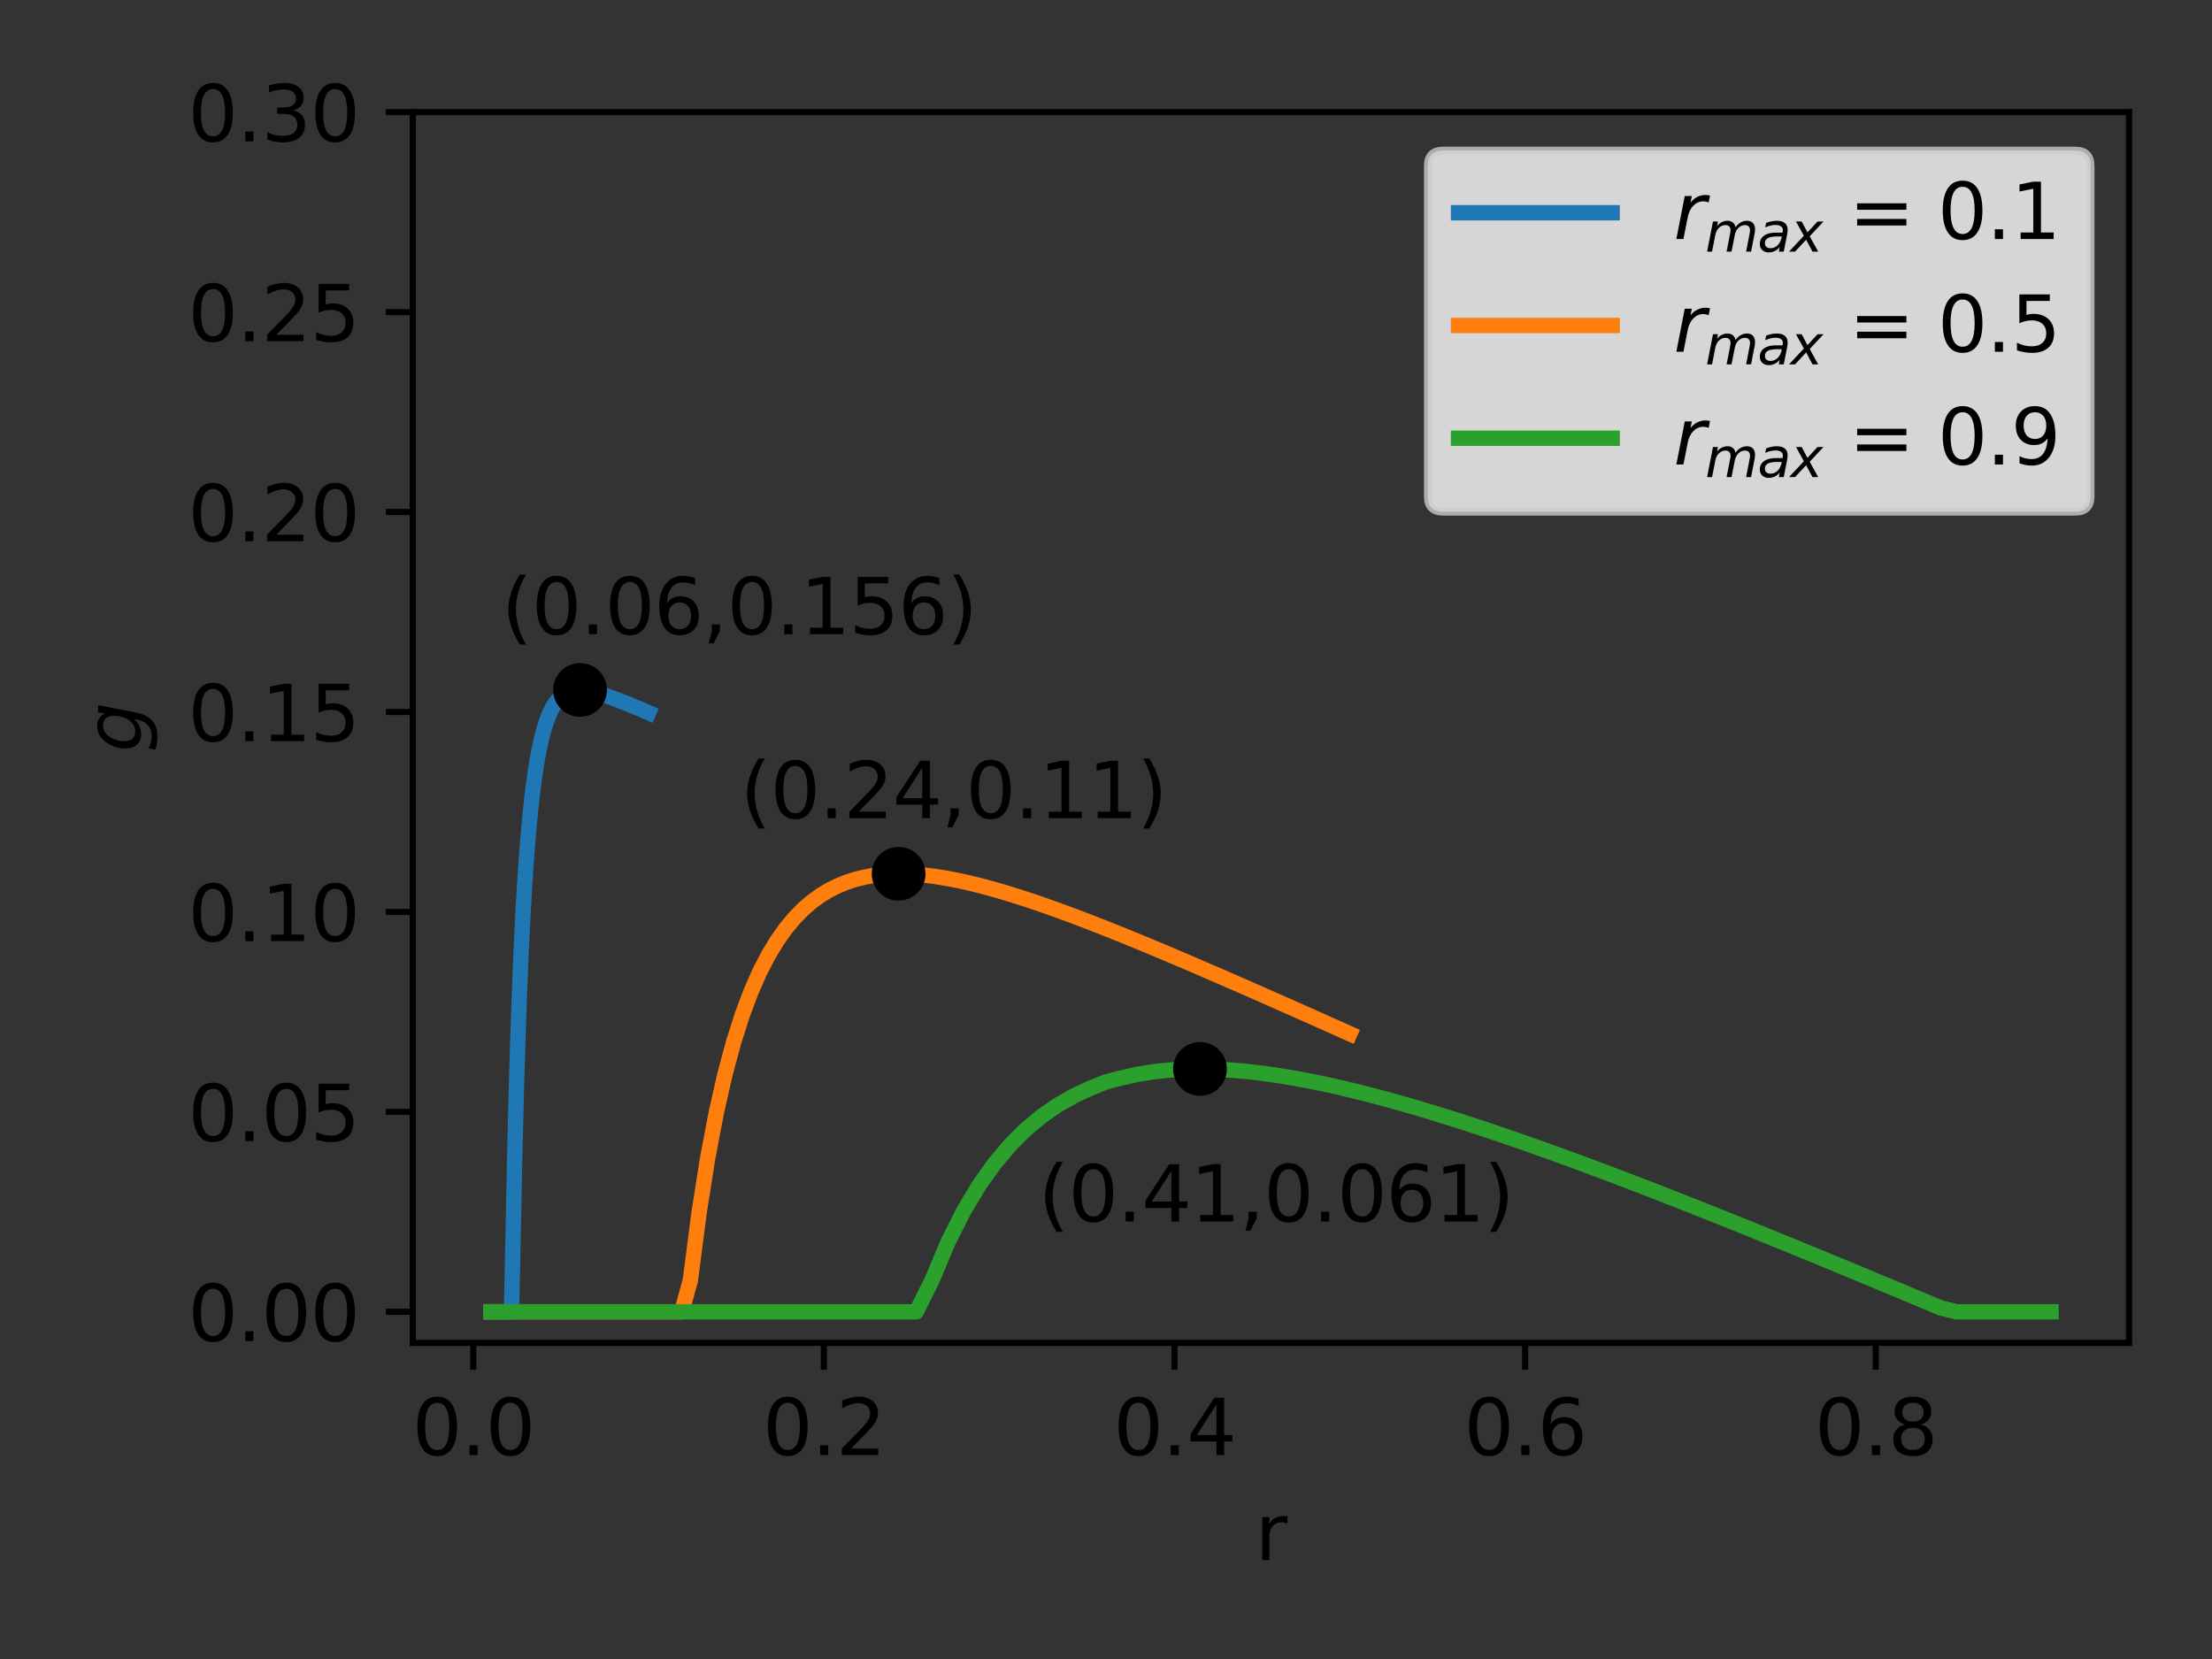 <?xml version="1.0" encoding="utf-8" standalone="no"?>
<!DOCTYPE svg PUBLIC "-//W3C//DTD SVG 1.1//EN"
  "http://www.w3.org/Graphics/SVG/1.1/DTD/svg11.dtd">
<svg xmlns:xlink="http://www.w3.org/1999/xlink" width="288pt" height="216pt" viewBox="0 0 288 216" xmlns="http://www.w3.org/2000/svg" version="1.1">
 <rect x="0" y="0" width="288" height="216" fill="#333333" stroke="none"/>
 <defs>
  <style type="text/css">*{stroke-linejoin: round; stroke-linecap: butt}</style>
 </defs>
 <g id="figure_1">
  <g id="patch_1">
   <path d="M 0 216 
L 288 216 
L 288 0 
L 0 0 
L 0 216 
z
" style="fill: none"/>
  </g>
  <g id="axes_1">
   <g id="patch_2">
    <path d="M 53.744 174.844 
L 277.2 174.844 
L 277.2 14.599 
L 53.744 14.599 
L 53.744 174.844 
z
" style="fill: none"/>
   </g>
   <g id="matplotlib.axis_1">
    <g id="xtick_1">
     <g id="line2d_1">
      <defs>
       <path id="mf55d84a2ec" d="M 0 0 
L 0 3.5 
" style="stroke: #000000; stroke-width: 0.8"/>
      </defs>
      <g>
       <use xlink:href="#mf55d84a2ec" x="61.618" y="174.844" style="stroke: #000000; stroke-width: 0.8"/>
      </g>
     </g>
     <g id="text_1">
      <!-- 0.0 -->
      <g transform="translate(53.667 189.442)scale(0.1 -0.1)">
       <defs>
        <path id="DejaVuSans-30" d="M 2034 4250 
Q 1547 4250 1301 3770 
Q 1056 3291 1056 2328 
Q 1056 1369 1301 889 
Q 1547 409 2034 409 
Q 2525 409 2770 889 
Q 3016 1369 3016 2328 
Q 3016 3291 2770 3770 
Q 2525 4250 2034 4250 
z
M 2034 4750 
Q 2819 4750 3233 4129 
Q 3647 3509 3647 2328 
Q 3647 1150 3233 529 
Q 2819 -91 2034 -91 
Q 1250 -91 836 529 
Q 422 1150 422 2328 
Q 422 3509 836 4129 
Q 1250 4750 2034 4750 
z
" transform="scale(0.016)"/>
        <path id="DejaVuSans-2e" d="M 684 794 
L 1344 794 
L 1344 0 
L 684 0 
L 684 794 
z
" transform="scale(0.016)"/>
       </defs>
       <use xlink:href="#DejaVuSans-30"/>
       <use xlink:href="#DejaVuSans-2e" x="63.623"/>
       <use xlink:href="#DejaVuSans-30" x="95.41"/>
      </g>
     </g>
    </g>
    <g id="xtick_2">
     <g id="line2d_2">
      <g>
       <use xlink:href="#mf55d84a2ec" x="107.268" y="174.844" style="stroke: #000000; stroke-width: 0.8"/>
      </g>
     </g>
     <g id="text_2">
      <!-- 0.2 -->
      <g transform="translate(99.317 189.442)scale(0.1 -0.1)">
       <defs>
        <path id="DejaVuSans-32" d="M 1228 531 
L 3431 531 
L 3431 0 
L 469 0 
L 469 531 
Q 828 903 1448 1529 
Q 2069 2156 2228 2338 
Q 2531 2678 2651 2914 
Q 2772 3150 2772 3378 
Q 2772 3750 2511 3984 
Q 2250 4219 1831 4219 
Q 1534 4219 1204 4116 
Q 875 4013 500 3803 
L 500 4441 
Q 881 4594 1212 4672 
Q 1544 4750 1819 4750 
Q 2544 4750 2975 4387 
Q 3406 4025 3406 3419 
Q 3406 3131 3298 2873 
Q 3191 2616 2906 2266 
Q 2828 2175 2409 1742 
Q 1991 1309 1228 531 
z
" transform="scale(0.016)"/>
       </defs>
       <use xlink:href="#DejaVuSans-30"/>
       <use xlink:href="#DejaVuSans-2e" x="63.623"/>
       <use xlink:href="#DejaVuSans-32" x="95.41"/>
      </g>
     </g>
    </g>
    <g id="xtick_3">
     <g id="line2d_3">
      <g>
       <use xlink:href="#mf55d84a2ec" x="152.918" y="174.844" style="stroke: #000000; stroke-width: 0.8"/>
      </g>
     </g>
     <g id="text_3">
      <!-- 0.4 -->
      <g transform="translate(144.967 189.442)scale(0.1 -0.1)">
       <defs>
        <path id="DejaVuSans-34" d="M 2419 4116 
L 825 1625 
L 2419 1625 
L 2419 4116 
z
M 2253 4666 
L 3047 4666 
L 3047 1625 
L 3713 1625 
L 3713 1100 
L 3047 1100 
L 3047 0 
L 2419 0 
L 2419 1100 
L 313 1100 
L 313 1709 
L 2253 4666 
z
" transform="scale(0.016)"/>
       </defs>
       <use xlink:href="#DejaVuSans-30"/>
       <use xlink:href="#DejaVuSans-2e" x="63.623"/>
       <use xlink:href="#DejaVuSans-34" x="95.41"/>
      </g>
     </g>
    </g>
    <g id="xtick_4">
     <g id="line2d_4">
      <g>
       <use xlink:href="#mf55d84a2ec" x="198.568" y="174.844" style="stroke: #000000; stroke-width: 0.8"/>
      </g>
     </g>
     <g id="text_4">
      <!-- 0.6 -->
      <g transform="translate(190.616 189.442)scale(0.1 -0.1)">
       <defs>
        <path id="DejaVuSans-36" d="M 2113 2584 
Q 1688 2584 1439 2293 
Q 1191 2003 1191 1497 
Q 1191 994 1439 701 
Q 1688 409 2113 409 
Q 2538 409 2786 701 
Q 3034 994 3034 1497 
Q 3034 2003 2786 2293 
Q 2538 2584 2113 2584 
z
M 3366 4563 
L 3366 3988 
Q 3128 4100 2886 4159 
Q 2644 4219 2406 4219 
Q 1781 4219 1451 3797 
Q 1122 3375 1075 2522 
Q 1259 2794 1537 2939 
Q 1816 3084 2150 3084 
Q 2853 3084 3261 2657 
Q 3669 2231 3669 1497 
Q 3669 778 3244 343 
Q 2819 -91 2113 -91 
Q 1303 -91 875 529 
Q 447 1150 447 2328 
Q 447 3434 972 4092 
Q 1497 4750 2381 4750 
Q 2619 4750 2861 4703 
Q 3103 4656 3366 4563 
z
" transform="scale(0.016)"/>
       </defs>
       <use xlink:href="#DejaVuSans-30"/>
       <use xlink:href="#DejaVuSans-2e" x="63.623"/>
       <use xlink:href="#DejaVuSans-36" x="95.41"/>
      </g>
     </g>
    </g>
    <g id="xtick_5">
     <g id="line2d_5">
      <g>
       <use xlink:href="#mf55d84a2ec" x="244.218" y="174.844" style="stroke: #000000; stroke-width: 0.8"/>
      </g>
     </g>
     <g id="text_5">
      <!-- 0.8 -->
      <g transform="translate(236.266 189.442)scale(0.1 -0.1)">
       <defs>
        <path id="DejaVuSans-38" d="M 2034 2216 
Q 1584 2216 1326 1975 
Q 1069 1734 1069 1313 
Q 1069 891 1326 650 
Q 1584 409 2034 409 
Q 2484 409 2743 651 
Q 3003 894 3003 1313 
Q 3003 1734 2745 1975 
Q 2488 2216 2034 2216 
z
M 1403 2484 
Q 997 2584 770 2862 
Q 544 3141 544 3541 
Q 544 4100 942 4425 
Q 1341 4750 2034 4750 
Q 2731 4750 3128 4425 
Q 3525 4100 3525 3541 
Q 3525 3141 3298 2862 
Q 3072 2584 2669 2484 
Q 3125 2378 3379 2068 
Q 3634 1759 3634 1313 
Q 3634 634 3220 271 
Q 2806 -91 2034 -91 
Q 1263 -91 848 271 
Q 434 634 434 1313 
Q 434 1759 690 2068 
Q 947 2378 1403 2484 
z
M 1172 3481 
Q 1172 3119 1398 2916 
Q 1625 2713 2034 2713 
Q 2441 2713 2670 2916 
Q 2900 3119 2900 3481 
Q 2900 3844 2670 4047 
Q 2441 4250 2034 4250 
Q 1625 4250 1398 4047 
Q 1172 3844 1172 3481 
z
" transform="scale(0.016)"/>
       </defs>
       <use xlink:href="#DejaVuSans-30"/>
       <use xlink:href="#DejaVuSans-2e" x="63.623"/>
       <use xlink:href="#DejaVuSans-38" x="95.41"/>
      </g>
     </g>
    </g>
    <g id="text_6">
     <!-- r -->
     <g transform="translate(163.416 203.12)scale(0.1 -0.1)">
      <defs>
       <path id="DejaVuSans-72" d="M 2631 2963 
Q 2534 3019 2420 3045 
Q 2306 3072 2169 3072 
Q 1681 3072 1420 2755 
Q 1159 2438 1159 1844 
L 1159 0 
L 581 0 
L 581 3500 
L 1159 3500 
L 1159 2956 
Q 1341 3275 1631 3429 
Q 1922 3584 2338 3584 
Q 2397 3584 2469 3576 
Q 2541 3569 2628 3553 
L 2631 2963 
z
" transform="scale(0.016)"/>
      </defs>
      <use xlink:href="#DejaVuSans-72"/>
     </g>
    </g>
   </g>
   <g id="matplotlib.axis_2">
    <g id="ytick_1">
     <g id="line2d_6">
      <defs>
       <path id="mb49dd7ce33" d="M 0 0 
L -3.5 0 
" style="stroke: #000000; stroke-width: 0.8"/>
      </defs>
      <g>
       <use xlink:href="#mb49dd7ce33" x="53.744" y="170.795" style="stroke: #000000; stroke-width: 0.8"/>
      </g>
     </g>
     <g id="text_7">
      <!-- 0.00 -->
      <g transform="translate(24.478 174.595)scale(0.1 -0.1)">
       <use xlink:href="#DejaVuSans-30"/>
       <use xlink:href="#DejaVuSans-2e" x="63.623"/>
       <use xlink:href="#DejaVuSans-30" x="95.41"/>
       <use xlink:href="#DejaVuSans-30" x="159.033"/>
      </g>
     </g>
    </g>
    <g id="ytick_2">
     <g id="line2d_7">
      <g>
       <use xlink:href="#mb49dd7ce33" x="53.744" y="144.763" style="stroke: #000000; stroke-width: 0.8"/>
      </g>
     </g>
     <g id="text_8">
      <!-- 0.05 -->
      <g transform="translate(24.478 148.562)scale(0.1 -0.1)">
       <defs>
        <path id="DejaVuSans-35" d="M 691 4666 
L 3169 4666 
L 3169 4134 
L 1269 4134 
L 1269 2991 
Q 1406 3038 1543 3061 
Q 1681 3084 1819 3084 
Q 2600 3084 3056 2656 
Q 3513 2228 3513 1497 
Q 3513 744 3044 326 
Q 2575 -91 1722 -91 
Q 1428 -91 1123 -41 
Q 819 9 494 109 
L 494 744 
Q 775 591 1075 516 
Q 1375 441 1709 441 
Q 2250 441 2565 725 
Q 2881 1009 2881 1497 
Q 2881 1984 2565 2268 
Q 2250 2553 1709 2553 
Q 1456 2553 1204 2497 
Q 953 2441 691 2322 
L 691 4666 
z
" transform="scale(0.016)"/>
       </defs>
       <use xlink:href="#DejaVuSans-30"/>
       <use xlink:href="#DejaVuSans-2e" x="63.623"/>
       <use xlink:href="#DejaVuSans-30" x="95.41"/>
       <use xlink:href="#DejaVuSans-35" x="159.033"/>
      </g>
     </g>
    </g>
    <g id="ytick_3">
     <g id="line2d_8">
      <g>
       <use xlink:href="#mb49dd7ce33" x="53.744" y="118.73" style="stroke: #000000; stroke-width: 0.8"/>
      </g>
     </g>
     <g id="text_9">
      <!-- 0.10 -->
      <g transform="translate(24.478 122.529)scale(0.1 -0.1)">
       <defs>
        <path id="DejaVuSans-31" d="M 794 531 
L 1825 531 
L 1825 4091 
L 703 3866 
L 703 4441 
L 1819 4666 
L 2450 4666 
L 2450 531 
L 3481 531 
L 3481 0 
L 794 0 
L 794 531 
z
" transform="scale(0.016)"/>
       </defs>
       <use xlink:href="#DejaVuSans-30"/>
       <use xlink:href="#DejaVuSans-2e" x="63.623"/>
       <use xlink:href="#DejaVuSans-31" x="95.41"/>
       <use xlink:href="#DejaVuSans-30" x="159.033"/>
      </g>
     </g>
    </g>
    <g id="ytick_4">
     <g id="line2d_9">
      <g>
       <use xlink:href="#mb49dd7ce33" x="53.744" y="92.697" style="stroke: #000000; stroke-width: 0.8"/>
      </g>
     </g>
     <g id="text_10">
      <!-- 0.15 -->
      <g transform="translate(24.478 96.497)scale(0.1 -0.1)">
       <use xlink:href="#DejaVuSans-30"/>
       <use xlink:href="#DejaVuSans-2e" x="63.623"/>
       <use xlink:href="#DejaVuSans-31" x="95.41"/>
       <use xlink:href="#DejaVuSans-35" x="159.033"/>
      </g>
     </g>
    </g>
    <g id="ytick_5">
     <g id="line2d_10">
      <g>
       <use xlink:href="#mb49dd7ce33" x="53.744" y="66.665" style="stroke: #000000; stroke-width: 0.8"/>
      </g>
     </g>
     <g id="text_11">
      <!-- 0.20 -->
      <g transform="translate(24.478 70.464)scale(0.1 -0.1)">
       <use xlink:href="#DejaVuSans-30"/>
       <use xlink:href="#DejaVuSans-2e" x="63.623"/>
       <use xlink:href="#DejaVuSans-32" x="95.41"/>
       <use xlink:href="#DejaVuSans-30" x="159.033"/>
      </g>
     </g>
    </g>
    <g id="ytick_6">
     <g id="line2d_11">
      <g>
       <use xlink:href="#mb49dd7ce33" x="53.744" y="40.632" style="stroke: #000000; stroke-width: 0.8"/>
      </g>
     </g>
     <g id="text_12">
      <!-- 0.25 -->
      <g transform="translate(24.478 44.431)scale(0.1 -0.1)">
       <use xlink:href="#DejaVuSans-30"/>
       <use xlink:href="#DejaVuSans-2e" x="63.623"/>
       <use xlink:href="#DejaVuSans-32" x="95.41"/>
       <use xlink:href="#DejaVuSans-35" x="159.033"/>
      </g>
     </g>
    </g>
    <g id="ytick_7">
     <g id="line2d_12">
      <g>
       <use xlink:href="#mb49dd7ce33" x="53.744" y="14.599" style="stroke: #000000; stroke-width: 0.8"/>
      </g>
     </g>
     <g id="text_13">
      <!-- 0.30 -->
      <g transform="translate(24.478 18.398)scale(0.1 -0.1)">
       <defs>
        <path id="DejaVuSans-33" d="M 2597 2516 
Q 3050 2419 3304 2112 
Q 3559 1806 3559 1356 
Q 3559 666 3084 287 
Q 2609 -91 1734 -91 
Q 1441 -91 1130 -33 
Q 819 25 488 141 
L 488 750 
Q 750 597 1062 519 
Q 1375 441 1716 441 
Q 2309 441 2620 675 
Q 2931 909 2931 1356 
Q 2931 1769 2642 2001 
Q 2353 2234 1838 2234 
L 1294 2234 
L 1294 2753 
L 1863 2753 
Q 2328 2753 2575 2939 
Q 2822 3125 2822 3475 
Q 2822 3834 2567 4026 
Q 2313 4219 1838 4219 
Q 1578 4219 1281 4162 
Q 984 4106 628 3988 
L 628 4550 
Q 988 4650 1302 4700 
Q 1616 4750 1894 4750 
Q 2613 4750 3031 4423 
Q 3450 4097 3450 3541 
Q 3450 3153 3228 2886 
Q 3006 2619 2597 2516 
z
" transform="scale(0.016)"/>
       </defs>
       <use xlink:href="#DejaVuSans-30"/>
       <use xlink:href="#DejaVuSans-2e" x="63.623"/>
       <use xlink:href="#DejaVuSans-33" x="95.41"/>
       <use xlink:href="#DejaVuSans-30" x="159.033"/>
      </g>
     </g>
    </g>
    <g id="text_14">
     <!-- $g$ -->
     <g transform="translate(18.378 97.921)rotate(-90)scale(0.1 -0.1)">
      <defs>
       <path id="DejaVuSans-Oblique-67" d="M 3816 3500 
L 3219 434 
Q 3047 -456 2561 -893 
Q 2075 -1331 1253 -1331 
Q 950 -1331 690 -1286 
Q 431 -1241 206 -1147 
L 313 -588 
Q 525 -725 762 -790 
Q 1000 -856 1269 -856 
Q 1816 -856 2167 -557 
Q 2519 -259 2631 300 
L 2681 563 
Q 2441 288 2122 144 
Q 1803 0 1434 0 
Q 903 0 598 351 
Q 294 703 294 1319 
Q 294 1803 478 2267 
Q 663 2731 997 3091 
Q 1219 3328 1514 3456 
Q 1809 3584 2131 3584 
Q 2484 3584 2746 3420 
Q 3009 3256 3138 2956 
L 3238 3500 
L 3816 3500 
z
M 2950 2216 
Q 2950 2641 2750 2872 
Q 2550 3103 2181 3103 
Q 1953 3103 1747 3012 
Q 1541 2922 1394 2759 
Q 1156 2491 1023 2127 
Q 891 1763 891 1375 
Q 891 944 1092 712 
Q 1294 481 1672 481 
Q 2219 481 2584 976 
Q 2950 1472 2950 2216 
z
" transform="scale(0.016)"/>
      </defs>
      <use xlink:href="#DejaVuSans-Oblique-67"/>
     </g>
    </g>
   </g>
   <g id="line2d_13">
    <path d="M 63.901 170.795 
L 64.108 170.795 
L 64.316 170.795 
L 64.523 170.795 
L 64.731 170.795 
L 64.938 170.795 
L 65.146 170.795 
L 65.353 170.795 
L 65.561 170.795 
L 65.768 170.795 
L 65.976 170.795 
L 66.183 170.795 
L 66.391 170.795 
L 66.598 170.795 
L 66.806 160.958 
L 67.013 150.657 
L 67.221 142.178 
L 67.428 135.111 
L 67.636 129.159 
L 67.843 124.102 
L 68.051 119.775 
L 68.258 116.047 
L 68.466 112.82 
L 68.673 110.014 
L 68.881 107.563 
L 69.088 105.416 
L 69.296 103.529 
L 69.503 101.868 
L 69.711 100.401 
L 69.918 99.105 
L 70.126 97.958 
L 70.333 96.941 
L 70.541 96.039 
L 70.748 95.24 
L 70.956 94.53 
L 71.163 93.901 
L 71.371 93.343 
L 71.578 92.849 
L 71.786 92.412 
L 71.993 92.026 
L 72.201 91.685 
L 72.408 91.386 
L 72.616 91.124 
L 72.823 90.895 
L 73.031 90.696 
L 73.238 90.524 
L 73.446 90.376 
L 73.653 90.251 
L 73.861 90.145 
L 74.068 90.058 
L 74.276 89.987 
L 74.483 89.931 
L 74.691 89.888 
L 74.898 89.857 
L 75.106 89.838 
L 75.313 89.828 
L 75.521 89.828 
L 75.728 89.835 
L 75.936 89.851 
L 76.143 89.873 
L 76.351 89.901 
L 76.558 89.934 
L 76.766 89.973 
L 76.973 90.016 
L 77.181 90.064 
L 77.388 90.115 
L 77.596 90.169 
L 77.803 90.227 
L 78.011 90.288 
L 78.218 90.351 
L 78.426 90.416 
L 78.633 90.484 
L 78.841 90.553 
L 79.048 90.624 
L 79.256 90.697 
L 79.463 90.772 
L 79.671 90.847 
L 79.878 90.924 
L 80.086 91.002 
L 80.293 91.081 
L 80.501 91.161 
L 80.708 91.242 
L 80.916 91.323 
L 81.123 91.406 
L 81.331 91.488 
L 81.538 91.572 
L 81.746 91.657 
L 81.953 91.741 
L 82.161 91.827 
L 82.368 91.912 
L 82.576 91.998 
L 82.783 92.085 
L 82.991 92.172 
L 83.198 92.259 
L 83.406 92.346 
L 83.613 92.435 
L 83.821 92.523 
L 84.028 92.611 
L 84.236 92.7 
L 84.443 92.789 
" clip-path="url(#p64ee92ebbf)" style="fill: none; stroke: #1f77b4; stroke-width: 2; stroke-linecap: square"/>
   </g>
   <g id="line2d_14">
    <path d="M 63.901 170.795 
L 65.031 170.795 
L 66.16 170.795 
L 67.29 170.795 
L 68.42 170.795 
L 69.549 170.795 
L 70.679 170.795 
L 71.809 170.795 
L 72.939 170.795 
L 74.068 170.795 
L 75.198 170.795 
L 76.328 170.795 
L 77.457 170.795 
L 78.587 170.795 
L 79.717 170.795 
L 80.847 170.795 
L 81.976 170.795 
L 83.106 170.795 
L 84.236 170.795 
L 85.366 170.795 
L 86.495 170.795 
L 87.625 170.795 
L 88.755 170.795 
L 89.884 166.699 
L 91.014 157.939 
L 92.144 150.753 
L 93.274 144.798 
L 94.403 139.821 
L 95.533 135.633 
L 96.663 132.091 
L 97.792 129.084 
L 98.922 126.523 
L 100.052 124.338 
L 101.182 122.473 
L 102.311 120.882 
L 103.441 119.525 
L 104.571 118.372 
L 105.7 117.397 
L 106.83 116.576 
L 107.96 115.891 
L 109.09 115.326 
L 110.219 114.867 
L 111.349 114.501 
L 112.479 114.219 
L 113.609 114.011 
L 114.738 113.87 
L 115.868 113.788 
L 116.998 113.759 
L 118.127 113.779 
L 119.257 113.842 
L 120.387 113.945 
L 121.517 114.083 
L 122.646 114.253 
L 123.776 114.452 
L 124.906 114.678 
L 126.035 114.928 
L 127.165 115.2 
L 128.295 115.492 
L 129.425 115.802 
L 130.554 116.129 
L 131.684 116.471 
L 132.814 116.827 
L 133.943 117.195 
L 135.073 117.576 
L 136.203 117.967 
L 137.333 118.369 
L 138.462 118.779 
L 139.592 119.197 
L 140.722 119.623 
L 141.852 120.057 
L 142.981 120.496 
L 144.111 120.942 
L 145.241 121.392 
L 146.37 121.848 
L 147.5 122.309 
L 148.63 122.774 
L 149.76 123.242 
L 150.889 123.714 
L 152.019 124.189 
L 153.149 124.668 
L 154.278 125.149 
L 155.408 125.632 
L 156.538 126.118 
L 157.668 126.606 
L 158.797 127.096 
L 159.927 127.588 
L 161.057 128.081 
L 162.186 128.576 
L 163.316 129.072 
L 164.446 129.569 
L 165.576 130.068 
L 166.705 130.567 
L 167.835 131.068 
L 168.965 131.569 
L 170.095 132.071 
L 171.224 132.574 
L 172.354 133.078 
L 173.484 133.582 
L 174.613 134.087 
L 175.743 134.593 
" clip-path="url(#p64ee92ebbf)" style="fill: none; stroke: #ff7f0e; stroke-width: 2; stroke-linecap: square"/>
   </g>
   <g id="line2d_15">
    <path d="M 63.901 170.795 
L 65.953 170.795 
L 68.005 170.795 
L 70.057 170.795 
L 72.109 170.795 
L 74.161 170.795 
L 76.212 170.795 
L 78.264 170.795 
L 80.316 170.795 
L 82.368 170.795 
L 84.42 170.795 
L 86.472 170.795 
L 88.524 170.795 
L 90.576 170.795 
L 92.628 170.795 
L 94.68 170.795 
L 96.732 170.795 
L 98.784 170.795 
L 100.836 170.795 
L 102.888 170.795 
L 104.94 170.795 
L 106.992 170.795 
L 109.044 170.795 
L 111.095 170.795 
L 113.147 170.795 
L 115.199 170.795 
L 117.251 170.795 
L 119.303 170.795 
L 121.355 166.668 
L 123.407 161.777 
L 125.459 157.693 
L 127.511 154.27 
L 129.563 151.396 
L 131.615 148.981 
L 133.667 146.954 
L 135.719 145.258 
L 137.771 143.847 
L 139.823 142.68 
L 141.875 141.725 
L 143.927 140.881 
L 145.978 140.35 
L 148.03 139.887 
L 150.082 139.551 
L 152.134 139.327 
L 154.186 139.203 
L 156.238 139.168 
L 158.29 139.213 
L 160.342 139.33 
L 162.394 139.511 
L 164.446 139.751 
L 166.498 140.044 
L 168.55 140.385 
L 170.602 140.769 
L 172.654 141.192 
L 174.706 141.652 
L 176.758 142.145 
L 178.809 142.667 
L 180.861 143.218 
L 182.913 143.793 
L 184.965 144.392 
L 187.017 145.012 
L 189.069 145.652 
L 191.121 146.31 
L 193.173 146.985 
L 195.225 147.675 
L 197.277 148.38 
L 199.329 149.097 
L 201.381 149.827 
L 203.433 150.568 
L 205.485 151.32 
L 207.537 152.081 
L 209.589 152.852 
L 211.641 153.631 
L 213.692 154.417 
L 215.744 155.211 
L 217.796 156.012 
L 219.848 156.818 
L 221.9 157.631 
L 223.952 158.449 
L 226.004 159.272 
L 228.056 160.099 
L 230.108 160.931 
L 232.16 161.767 
L 234.212 162.606 
L 236.264 163.449 
L 238.316 164.294 
L 240.368 165.144 
L 242.42 165.996 
L 244.472 166.851 
L 246.523 167.707 
L 248.575 168.566 
L 250.627 169.427 
L 252.679 170.29 
L 254.731 170.795 
L 256.783 170.795 
L 258.835 170.795 
L 260.887 170.795 
L 262.939 170.795 
L 264.991 170.795 
L 267.043 170.795 
" clip-path="url(#p64ee92ebbf)" style="fill: none; stroke: #2ca02c; stroke-width: 2; stroke-linecap: square"/>
   </g>
   <g id="PathCollection_1">
    <defs>
     <path id="m5fd308e507" d="M 0 3 
C 0.796 3 1.559 2.684 2.121 2.121 
C 2.684 1.559 3 0.796 3 0 
C 3 -0.796 2.684 -1.559 2.121 -2.121 
C 1.559 -2.684 0.796 -3 0 -3 
C -0.796 -3 -1.559 -2.684 -2.121 -2.121 
C -2.684 -1.559 -3 -0.796 -3 0 
C -3 0.796 -2.684 1.559 -2.121 2.121 
C -1.559 2.684 -0.796 3 0 3 
z
" style="stroke: #000000"/>
    </defs>
    <g clip-path="url(#p64ee92ebbf)">
     <use xlink:href="#m5fd308e507" x="75.521" y="89.828" style="stroke: #000000"/>
    </g>
   </g>
   <g id="text_15">
    <!-- (0.06,0.156) -->
    <g transform="translate(65.313 82.573)scale(0.1 -0.1)">
     <defs>
      <path id="DejaVuSans-28" d="M 1984 4856 
Q 1566 4138 1362 3434 
Q 1159 2731 1159 2009 
Q 1159 1288 1364 580 
Q 1569 -128 1984 -844 
L 1484 -844 
Q 1016 -109 783 600 
Q 550 1309 550 2009 
Q 550 2706 781 3412 
Q 1013 4119 1484 4856 
L 1984 4856 
z
" transform="scale(0.016)"/>
      <path id="DejaVuSans-2c" d="M 750 794 
L 1409 794 
L 1409 256 
L 897 -744 
L 494 -744 
L 750 256 
L 750 794 
z
" transform="scale(0.016)"/>
      <path id="DejaVuSans-29" d="M 513 4856 
L 1013 4856 
Q 1481 4119 1714 3412 
Q 1947 2706 1947 2009 
Q 1947 1309 1714 600 
Q 1481 -109 1013 -844 
L 513 -844 
Q 928 -128 1133 580 
Q 1338 1288 1338 2009 
Q 1338 2731 1133 3434 
Q 928 4138 513 4856 
z
" transform="scale(0.016)"/>
     </defs>
     <use xlink:href="#DejaVuSans-28"/>
     <use xlink:href="#DejaVuSans-30" x="39.014"/>
     <use xlink:href="#DejaVuSans-2e" x="102.637"/>
     <use xlink:href="#DejaVuSans-30" x="134.424"/>
     <use xlink:href="#DejaVuSans-36" x="198.047"/>
     <use xlink:href="#DejaVuSans-2c" x="261.67"/>
     <use xlink:href="#DejaVuSans-30" x="293.457"/>
     <use xlink:href="#DejaVuSans-2e" x="357.08"/>
     <use xlink:href="#DejaVuSans-31" x="388.867"/>
     <use xlink:href="#DejaVuSans-35" x="452.49"/>
     <use xlink:href="#DejaVuSans-36" x="516.113"/>
     <use xlink:href="#DejaVuSans-29" x="579.736"/>
    </g>
   </g>
   <g id="PathCollection_2">
    <g clip-path="url(#p64ee92ebbf)">
     <use xlink:href="#m5fd308e507" x="116.998" y="113.759" style="stroke: #000000"/>
    </g>
   </g>
   <g id="text_16">
    <!-- (0.24,0.11) -->
    <g transform="translate(96.398 106.523)scale(0.1 -0.1)">
     <use xlink:href="#DejaVuSans-28"/>
     <use xlink:href="#DejaVuSans-30" x="39.014"/>
     <use xlink:href="#DejaVuSans-2e" x="102.637"/>
     <use xlink:href="#DejaVuSans-32" x="134.424"/>
     <use xlink:href="#DejaVuSans-34" x="198.047"/>
     <use xlink:href="#DejaVuSans-2c" x="261.67"/>
     <use xlink:href="#DejaVuSans-30" x="293.457"/>
     <use xlink:href="#DejaVuSans-2e" x="357.08"/>
     <use xlink:href="#DejaVuSans-31" x="388.867"/>
     <use xlink:href="#DejaVuSans-31" x="452.49"/>
     <use xlink:href="#DejaVuSans-29" x="516.113"/>
    </g>
   </g>
   <g id="PathCollection_3">
    <g clip-path="url(#p64ee92ebbf)">
     <use xlink:href="#m5fd308e507" x="156.238" y="139.168" style="stroke: #000000"/>
    </g>
   </g>
   <g id="text_17">
    <!-- (0.41,0.061) -->
    <g transform="translate(135.201 159.035)scale(0.1 -0.1)">
     <use xlink:href="#DejaVuSans-28"/>
     <use xlink:href="#DejaVuSans-30" x="39.014"/>
     <use xlink:href="#DejaVuSans-2e" x="102.637"/>
     <use xlink:href="#DejaVuSans-34" x="134.424"/>
     <use xlink:href="#DejaVuSans-31" x="198.047"/>
     <use xlink:href="#DejaVuSans-2c" x="261.67"/>
     <use xlink:href="#DejaVuSans-30" x="293.457"/>
     <use xlink:href="#DejaVuSans-2e" x="357.08"/>
     <use xlink:href="#DejaVuSans-30" x="388.867"/>
     <use xlink:href="#DejaVuSans-36" x="452.49"/>
     <use xlink:href="#DejaVuSans-31" x="516.113"/>
     <use xlink:href="#DejaVuSans-29" x="579.736"/>
    </g>
   </g>
   <g id="patch_3">
    <path d="M 53.744 174.844 
L 53.744 14.599 
" style="fill: none; stroke: #000000; stroke-width: 0.8; stroke-linejoin: miter; stroke-linecap: square"/>
   </g>
   <g id="patch_4">
    <path d="M 277.2 174.844 
L 277.2 14.599 
" style="fill: none; stroke: #000000; stroke-width: 0.8; stroke-linejoin: miter; stroke-linecap: square"/>
   </g>
   <g id="patch_5">
    <path d="M 53.744 174.844 
L 277.2 174.844 
" style="fill: none; stroke: #000000; stroke-width: 0.8; stroke-linejoin: miter; stroke-linecap: square"/>
   </g>
   <g id="patch_6">
    <path d="M 53.744 14.599 
L 277.2 14.599 
" style="fill: none; stroke: #000000; stroke-width: 0.8; stroke-linejoin: miter; stroke-linecap: square"/>
   </g>
   <g id="legend_1">
    <g id="patch_7">
     <path d="M 187.9 66.634 
L 270.2 66.634 
Q 272.2 66.634 272.2 64.634 
L 272.2 21.599 
Q 272.2 19.599 270.2 19.599 
L 187.9 19.599 
Q 185.9 19.599 185.9 21.599 
L 185.9 64.634 
Q 185.9 66.634 187.9 66.634 
z
" style="fill: #ffffff; opacity: 0.8; stroke: #cccccc; stroke-linejoin: miter"/>
    </g>
    <g id="line2d_16">
     <path d="M 189.9 27.698 
L 199.9 27.698 
L 209.9 27.698 
" style="fill: none; stroke: #1f77b4; stroke-width: 2; stroke-linecap: square"/>
    </g>
    <g id="text_18">
     <!-- $r_{max}$ = 0.1 -->
     <g transform="translate(217.9 31.198)scale(0.1 -0.1)">
      <defs>
       <path id="DejaVuSans-Oblique-72" d="M 2853 2969 
Q 2766 3016 2653 3041 
Q 2541 3066 2413 3066 
Q 1953 3066 1609 2717 
Q 1266 2369 1153 1784 
L 800 0 
L 225 0 
L 909 3500 
L 1484 3500 
L 1375 2956 
Q 1603 3259 1920 3421 
Q 2238 3584 2597 3584 
Q 2691 3584 2781 3573 
Q 2872 3563 2963 3538 
L 2853 2969 
z
" transform="scale(0.016)"/>
       <path id="DejaVuSans-Oblique-6d" d="M 5747 2113 
L 5338 0 
L 4763 0 
L 5166 2094 
Q 5191 2228 5203 2325 
Q 5216 2422 5216 2491 
Q 5216 2772 5059 2928 
Q 4903 3084 4622 3084 
Q 4203 3084 3875 2770 
Q 3547 2456 3450 1953 
L 3066 0 
L 2491 0 
L 2900 2094 
Q 2925 2209 2937 2307 
Q 2950 2406 2950 2484 
Q 2950 2769 2794 2926 
Q 2638 3084 2363 3084 
Q 1938 3084 1609 2770 
Q 1281 2456 1184 1953 
L 800 0 
L 225 0 
L 909 3500 
L 1484 3500 
L 1375 2956 
Q 1609 3263 1923 3423 
Q 2238 3584 2597 3584 
Q 2978 3584 3223 3384 
Q 3469 3184 3519 2828 
Q 3781 3197 4126 3390 
Q 4472 3584 4856 3584 
Q 5306 3584 5551 3325 
Q 5797 3066 5797 2591 
Q 5797 2488 5784 2364 
Q 5772 2241 5747 2113 
z
" transform="scale(0.016)"/>
       <path id="DejaVuSans-Oblique-61" d="M 3438 1997 
L 3047 0 
L 2472 0 
L 2578 531 
Q 2325 219 2001 64 
Q 1678 -91 1281 -91 
Q 834 -91 548 182 
Q 263 456 263 884 
Q 263 1497 752 1853 
Q 1241 2209 2100 2209 
L 2900 2209 
L 2931 2363 
Q 2938 2388 2941 2417 
Q 2944 2447 2944 2509 
Q 2944 2788 2717 2942 
Q 2491 3097 2081 3097 
Q 1800 3097 1504 3025 
Q 1209 2953 897 2809 
L 997 3341 
Q 1322 3463 1633 3523 
Q 1944 3584 2234 3584 
Q 2853 3584 3176 3315 
Q 3500 3047 3500 2534 
Q 3500 2431 3484 2292 
Q 3469 2153 3438 1997 
z
M 2816 1759 
L 2241 1759 
Q 1534 1759 1195 1570 
Q 856 1381 856 984 
Q 856 709 1029 553 
Q 1203 397 1509 397 
Q 1978 397 2328 733 
Q 2678 1069 2791 1631 
L 2816 1759 
z
" transform="scale(0.016)"/>
       <path id="DejaVuSans-Oblique-78" d="M 3841 3500 
L 2234 1784 
L 3219 0 
L 2559 0 
L 1819 1388 
L 531 0 
L -166 0 
L 1556 1844 
L 641 3500 
L 1300 3500 
L 1972 2234 
L 3144 3500 
L 3841 3500 
z
" transform="scale(0.016)"/>
       <path id="DejaVuSans-20" transform="scale(0.016)"/>
       <path id="DejaVuSans-3d" d="M 678 2906 
L 4684 2906 
L 4684 2381 
L 678 2381 
L 678 2906 
z
M 678 1631 
L 4684 1631 
L 4684 1100 
L 678 1100 
L 678 1631 
z
" transform="scale(0.016)"/>
      </defs>
      <use xlink:href="#DejaVuSans-Oblique-72" transform="translate(0 0.781)"/>
      <use xlink:href="#DejaVuSans-Oblique-6d" transform="translate(41.113 -15.625)scale(0.7)"/>
      <use xlink:href="#DejaVuSans-Oblique-61" transform="translate(109.302 -15.625)scale(0.7)"/>
      <use xlink:href="#DejaVuSans-Oblique-78" transform="translate(152.197 -15.625)scale(0.7)"/>
      <use xlink:href="#DejaVuSans-20" transform="translate(196.357 0.781)"/>
      <use xlink:href="#DejaVuSans-3d" transform="translate(228.145 0.781)"/>
      <use xlink:href="#DejaVuSans-20" transform="translate(311.934 0.781)"/>
      <use xlink:href="#DejaVuSans-30" transform="translate(343.721 0.781)"/>
      <use xlink:href="#DejaVuSans-2e" transform="translate(407.344 0.781)"/>
      <use xlink:href="#DejaVuSans-31" transform="translate(439.131 0.781)"/>
     </g>
    </g>
    <g id="line2d_17">
     <path d="M 189.9 42.376 
L 199.9 42.376 
L 209.9 42.376 
" style="fill: none; stroke: #ff7f0e; stroke-width: 2; stroke-linecap: square"/>
    </g>
    <g id="text_19">
     <!-- $r_{max}$ = 0.5 -->
     <g transform="translate(217.9 45.876)scale(0.1 -0.1)">
      <use xlink:href="#DejaVuSans-Oblique-72" transform="translate(0 0.781)"/>
      <use xlink:href="#DejaVuSans-Oblique-6d" transform="translate(41.113 -15.625)scale(0.7)"/>
      <use xlink:href="#DejaVuSans-Oblique-61" transform="translate(109.302 -15.625)scale(0.7)"/>
      <use xlink:href="#DejaVuSans-Oblique-78" transform="translate(152.197 -15.625)scale(0.7)"/>
      <use xlink:href="#DejaVuSans-20" transform="translate(196.357 0.781)"/>
      <use xlink:href="#DejaVuSans-3d" transform="translate(228.145 0.781)"/>
      <use xlink:href="#DejaVuSans-20" transform="translate(311.934 0.781)"/>
      <use xlink:href="#DejaVuSans-30" transform="translate(343.721 0.781)"/>
      <use xlink:href="#DejaVuSans-2e" transform="translate(407.344 0.781)"/>
      <use xlink:href="#DejaVuSans-35" transform="translate(439.131 0.781)"/>
     </g>
    </g>
    <g id="line2d_18">
     <path d="M 189.9 57.054 
L 199.9 57.054 
L 209.9 57.054 
" style="fill: none; stroke: #2ca02c; stroke-width: 2; stroke-linecap: square"/>
    </g>
    <g id="text_20">
     <!-- $r_{max}$ = 0.9 -->
     <g transform="translate(217.9 60.554)scale(0.1 -0.1)">
      <defs>
       <path id="DejaVuSans-39" d="M 703 97 
L 703 672 
Q 941 559 1184 500 
Q 1428 441 1663 441 
Q 2288 441 2617 861 
Q 2947 1281 2994 2138 
Q 2813 1869 2534 1725 
Q 2256 1581 1919 1581 
Q 1219 1581 811 2004 
Q 403 2428 403 3163 
Q 403 3881 828 4315 
Q 1253 4750 1959 4750 
Q 2769 4750 3195 4129 
Q 3622 3509 3622 2328 
Q 3622 1225 3098 567 
Q 2575 -91 1691 -91 
Q 1453 -91 1209 -44 
Q 966 3 703 97 
z
M 1959 2075 
Q 2384 2075 2632 2365 
Q 2881 2656 2881 3163 
Q 2881 3666 2632 3958 
Q 2384 4250 1959 4250 
Q 1534 4250 1286 3958 
Q 1038 3666 1038 3163 
Q 1038 2656 1286 2365 
Q 1534 2075 1959 2075 
z
" transform="scale(0.016)"/>
      </defs>
      <use xlink:href="#DejaVuSans-Oblique-72" transform="translate(0 0.781)"/>
      <use xlink:href="#DejaVuSans-Oblique-6d" transform="translate(41.113 -15.625)scale(0.7)"/>
      <use xlink:href="#DejaVuSans-Oblique-61" transform="translate(109.302 -15.625)scale(0.7)"/>
      <use xlink:href="#DejaVuSans-Oblique-78" transform="translate(152.197 -15.625)scale(0.7)"/>
      <use xlink:href="#DejaVuSans-20" transform="translate(196.357 0.781)"/>
      <use xlink:href="#DejaVuSans-3d" transform="translate(228.145 0.781)"/>
      <use xlink:href="#DejaVuSans-20" transform="translate(311.934 0.781)"/>
      <use xlink:href="#DejaVuSans-30" transform="translate(343.721 0.781)"/>
      <use xlink:href="#DejaVuSans-2e" transform="translate(407.344 0.781)"/>
      <use xlink:href="#DejaVuSans-39" transform="translate(439.131 0.781)"/>
     </g>
    </g>
   </g>
  </g>
 </g>
 <defs>
  <clipPath id="p64ee92ebbf">
   <rect x="53.744" y="14.599" width="223.456" height="160.245"/>
  </clipPath>
 </defs>
</svg>
